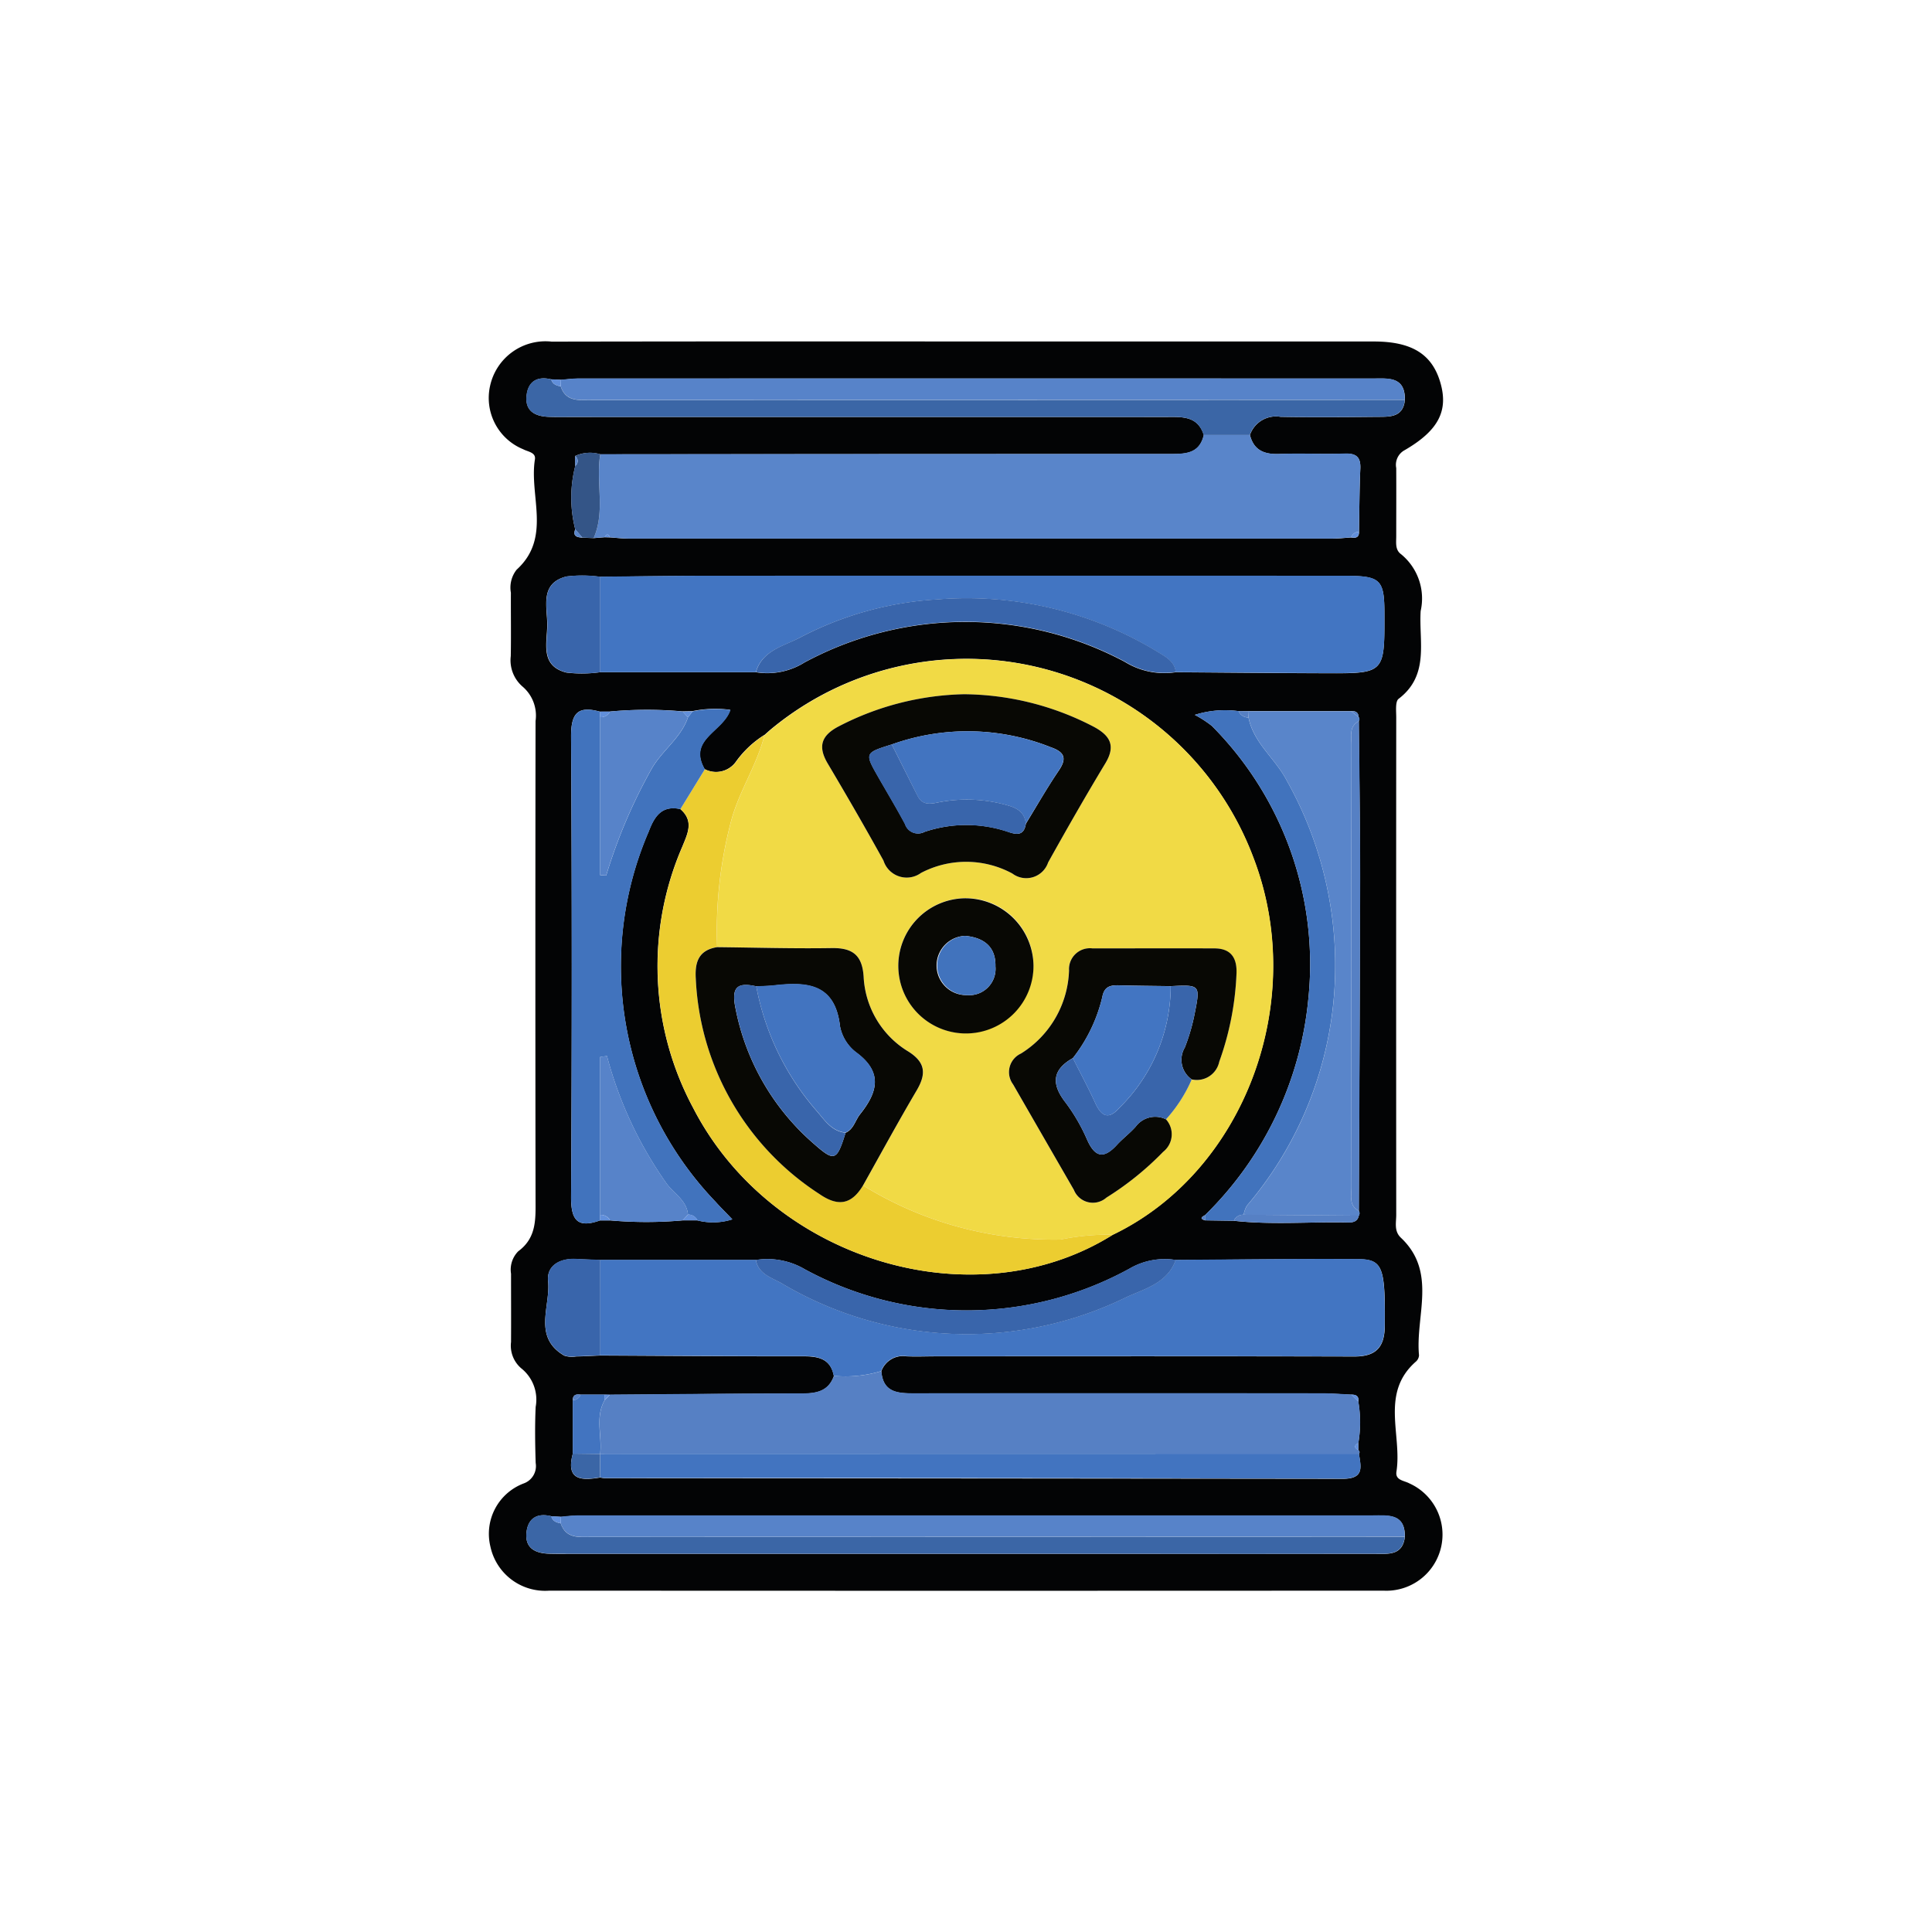 <svg xmlns="http://www.w3.org/2000/svg" width="81.396" height="81.396" viewBox="0 0 81.396 81.396">
  <g id="Grupo_845290" data-name="Grupo 845290" transform="translate(-240 -1286.742)">
    <rect id="Rectángulo_38178" data-name="Rectángulo 38178" width="81.396" height="81.396" transform="translate(240 1286.742)" fill="none"/>
    <g id="Grupo_845302" data-name="Grupo 845302" transform="translate(-1583.305 692.529)">
      <path id="Trazado_582869" data-name="Trazado 582869" d="M1864.026,608.6h17.157c1.592,0,2.448.527,2.8,1.715s-.058,2.028-1.5,2.864a.7.7,0,0,0-.354.753c.005.959,0,1.918,0,2.877,0,.271-.052.571.206.755a2.408,2.408,0,0,1,.823,2.391c-.081,1.288.383,2.7-.929,3.7-.146.111-.1.513-.1.78q-.007,10.48,0,20.961c0,.331-.1.688.2.967,1.535,1.451.6,3.287.76,4.952a.385.385,0,0,1-.137.267c-1.506,1.326-.571,3.082-.814,4.629-.058.372.321.375.549.5a2.365,2.365,0,0,1-1.1,4.517q-17.568.01-35.135,0a2.358,2.358,0,0,1-2.487-1.862,2.268,2.268,0,0,1,1.408-2.657.776.776,0,0,0,.5-.862c-.024-.787-.037-1.577,0-2.363a1.684,1.684,0,0,0-.611-1.626,1.255,1.255,0,0,1-.427-1.105c.006-.959,0-1.918,0-2.877a1.1,1.1,0,0,1,.305-.947c.783-.575.729-1.377.728-2.2q-.015-10.069,0-20.138a1.607,1.607,0,0,0-.544-1.449,1.462,1.462,0,0,1-.5-1.286c.016-.89,0-1.781.005-2.672a1.213,1.213,0,0,1,.242-.97c1.483-1.348.523-3.1.77-4.644.048-.3-.293-.321-.494-.43a2.333,2.333,0,0,1-1.393-2.677,2.388,2.388,0,0,1,2.593-1.857Q1855.294,608.591,1864.026,608.6Zm-15.251,44.371h-1.007c-.183-.024-.332,0-.332.235v2.256c-.3,1.12.365,1.134,1.155,1a1.4,1.4,0,0,0,.2.029q15.54.007,31.079.026c.928,0,.769-.5.688-1.053a.1.1,0,0,0-.028-.151v-.295a5.2,5.2,0,0,0,0-1.752c.039-.247-.112-.3-.31-.295-.409-.018-.818-.051-1.227-.052q-8.574-.005-17.149,0c-.692,0-1.339-.017-1.409-.933a.969.969,0,0,1,1.058-.63c.41.019.82,0,1.231,0,5.881,0,11.763-.008,17.644.008.922,0,1.272-.4,1.28-1.3.021-2.436-.078-2.795-1.111-2.8-2.563-.017-5.128.019-7.692.034a2.943,2.943,0,0,0-1.954.365,14.266,14.266,0,0,1-13.684.023,3.1,3.1,0,0,0-2.054-.388l-6.563,0c-.338-.014-.677-.024-1.014-.042-.678-.037-1.249.275-1.18.937.11,1.059-.66,2.348.679,3.133a1.036,1.036,0,0,0,.5.036c.338-.006.676-.026,1.015-.04,2.852.014,5.7.038,8.556.033.642,0,1.154.1,1.292.832-.241.674-.78.739-1.4.74-2.678,0-5.356.031-8.034.05Zm-1.234-39.545v.422a5.4,5.4,0,0,0,0,2.666c-.118.3.083.334.3.352l.477.018.464-.036.222.006c.272.018.544.053.816.053q14.8,0,29.59,0c.273,0,.545-.033.817-.05.187.031.337.009.333-.233.016-.886.016-1.773.056-2.658.022-.494-.169-.656-.655-.641-.921.029-1.844-.016-2.765.016-.625.022-1.069-.153-1.231-.8a1.16,1.16,0,0,1,1.29-.767c1.365.025,2.731.014,4.1,0,.514,0,1.068.019,1.139-.711.016-1.01-.722-.9-1.363-.9q-16.735-.006-33.47,0c-.238,0-.475.036-.713.054l-.411-.019c-.637-.159-1.009.123-1.05.742s.4.816.938.835c.308.011.616.006.925.006q12.537,0,25.073,0c.662,0,1.34-.067,1.6.761-.183.8-.787.8-1.436.8q-11.993,0-23.986.013A1.507,1.507,0,0,0,1847.541,613.422Zm1.465,10.768h-.432c-.957-.264-1.216.1-1.21,1.073q.06,9.68,0,19.361c-.005.979.257,1.348,1.224,1l.416,0a17.2,17.2,0,0,0,3.06,0h.621a2.659,2.659,0,0,0,1.471-.044c-.283-.3-.5-.508-.7-.734a14.333,14.333,0,0,1-2.822-15.605c.238-.627.542-1.116,1.331-.947.581.5.314,1.025.087,1.58a12.641,12.641,0,0,0,.455,11.011c3.317,6.441,11.855,9,17.688,5.338,5.544-2.671,8.245-9.861,5.9-15.916a12.909,12.909,0,0,0-20.352-5.339l-.252.223.009-.015a4.262,4.262,0,0,0-1.171,1.094,1.033,1.033,0,0,1-1.338.343c-.726-1.263.779-1.57,1.077-2.5a4.8,4.8,0,0,0-1.6.058l-.415.008A16.853,16.853,0,0,0,1849.006,624.19Zm-2.474,33.9c-.637-.159-1.009.123-1.05.742s.4.815.937.836c.274.01.548.006.822.006h22.806q5.6,0,11.2,0c.537,0,1.149.082,1.246-.711.016-1.01-.722-.9-1.363-.9q-16.735-.006-33.47,0c-.238,0-.475.035-.713.054Zm28.955-33.92a4.242,4.242,0,0,0-1.843.157,4.738,4.738,0,0,1,.718.466,14.228,14.228,0,0,1,4.066,11.48,14.713,14.713,0,0,1-4.357,9.134c-.141.072-.234.144,0,.216l1.215.018c1.6.178,3.2.037,4.8.072.208,0,.414-.027.465-.29a.185.185,0,0,0,0-.2c.019-4.69.047-9.379.054-14.069,0-2.19-.035-4.379-.054-6.569a.131.131,0,0,0-.007-.163c-.009-.207-.136-.265-.319-.253l-4.312,0Zm-26.9-1.639,6.563,0a2.956,2.956,0,0,0,2.045-.409,14.277,14.277,0,0,1,13.5-.027,3.169,3.169,0,0,0,2.143.436c2.119.015,4.237.037,6.356.043,2.443.008,2.443,0,2.437-2.486,0-1.467-.156-1.617-1.671-1.617q-13.434,0-26.868,0c-1.5,0-3.006.025-4.509.039a5.45,5.45,0,0,0-1.417-.012c-1.124.287-.806,1.259-.806,2.024s-.32,1.737.806,2.023A5.474,5.474,0,0,0,1848.59,622.533Z" transform="translate(0 0)" fill="#030405"/>
      <path id="Trazado_582870" data-name="Trazado 582870" d="M1892.834,676.591a12.909,12.909,0,0,1,20.351,5.339c2.34,6.054-.36,13.244-5.9,15.915a10.156,10.156,0,0,0-2.22.205,15.27,15.27,0,0,1-8.316-2.28c.751-1.339,1.486-2.688,2.262-4.012.4-.677.384-1.161-.342-1.626a3.906,3.906,0,0,1-1.894-3.132c-.057-.934-.458-1.247-1.353-1.233-1.606.026-3.214-.022-4.82-.039a18.092,18.092,0,0,1,.574-5.253c.329-1.295,1.1-2.393,1.42-3.677l-.009.015Zm16.674,16.393a6.087,6.087,0,0,0,1.083-1.679.966.966,0,0,0,1.161-.747,12.378,12.378,0,0,0,.726-3.709c.026-.665-.238-1.061-.934-1.064-1.71-.008-3.421-.005-5.132,0a.881.881,0,0,0-.99.929,4.287,4.287,0,0,1-2.025,3.5.861.861,0,0,0-.332,1.3q1.284,2.219,2.56,4.442a.862.862,0,0,0,1.373.327,12.652,12.652,0,0,0,2.389-1.928A.94.94,0,0,0,1909.509,692.984ZM1901,675.075a11.983,11.983,0,0,0-5.277,1.353c-.74.384-.89.851-.464,1.57.8,1.351,1.589,2.712,2.349,4.087a1.024,1.024,0,0,0,1.579.519,4.1,4.1,0,0,1,3.85.025.972.972,0,0,0,1.508-.468c.782-1.4,1.579-2.8,2.409-4.171.455-.753.2-1.18-.5-1.551A11.982,11.982,0,0,0,1901,675.075Zm2.927,11.429a2.848,2.848,0,1,0-2.782,2.856A2.9,2.9,0,0,0,1903.927,686.5Z" transform="translate(-37.081 -51.614)" fill="#f1da45"/>
      <path id="Trazado_582871" data-name="Trazado 582871" d="M1897.289,632.063c-.272.017-.545.049-.817.05q-14.795,0-29.59,0c-.272,0-.544-.034-.816-.053-.07-.149-.144-.162-.222-.006l-.464.036c.5-1.145.083-2.363.279-3.533q11.993-.009,23.985-.013c.65,0,1.254,0,1.436-.8h1.947c.162.65.606.825,1.232.8.92-.032,1.844.013,2.765-.016.485-.015.677.147.654.641-.04.885-.039,1.772-.056,2.658A.351.351,0,0,0,1897.289,632.063Z" transform="translate(-17.062 -15.209)" fill="#5985ca"/>
      <path id="Trazado_582872" data-name="Trazado 582872" d="M1866.7,796.583l6.563,0c.11.6.668.749,1.086.987a15.292,15.292,0,0,0,14.565.565c.757-.34,1.7-.59,2.04-1.552,2.564-.015,5.128-.051,7.692-.034,1.033.007,1.133.366,1.112,2.8-.008.9-.358,1.3-1.28,1.3-5.881-.016-11.763-.008-17.644-.008-.41,0-.821.016-1.231,0a.969.969,0,0,0-1.058.63,5.221,5.221,0,0,1-2,.2c-.138-.734-.65-.833-1.292-.832-2.852.006-5.7-.019-8.556-.033Z" transform="translate(-18.115 -149.293)" fill="#4275c2"/>
      <path id="Trazado_582873" data-name="Trazado 582873" d="M1866.7,656.632c1.5-.014,3.006-.038,4.509-.039q13.434-.005,26.868,0c1.515,0,1.668.149,1.671,1.617.006,2.488.006,2.494-2.437,2.486-2.119-.007-4.237-.028-6.356-.043-.057-.427-.376-.615-.707-.814a15.443,15.443,0,0,0-9.353-2.245,14.207,14.207,0,0,0-5.763,1.6c-.678.367-1.6.535-1.869,1.462l-6.563,0Z" transform="translate(-18.115 -38.124)" fill="#4275c2"/>
      <path id="Trazado_582874" data-name="Trazado 582874" d="M1876.436,819.718a5.222,5.222,0,0,0,2-.2c.07.916.717.934,1.409.933q8.574-.009,17.149,0c.409,0,.818.034,1.227.052l.31.295a5.178,5.178,0,0,1,0,1.752c-.182.1-.185.2,0,.294a.1.1,0,0,1,.028.151l-31.97.006c.09-.749-.22-1.531.187-2.254l.231-.241c2.678-.019,5.355-.047,8.033-.05C1875.656,820.458,1876.195,820.392,1876.436,819.718Z" transform="translate(-17.997 -167.54)" fill="#5680c4"/>
      <path id="Trazado_582875" data-name="Trazado 582875" d="M1887.132,708.214a15.274,15.274,0,0,0,8.316,2.28,10.145,10.145,0,0,1,2.22-.206c-5.834,3.658-14.372,1.1-17.688-5.338a12.641,12.641,0,0,1-.455-11.011c.227-.555.493-1.083-.087-1.58l1.032-1.681a1.033,1.033,0,0,0,1.338-.343,4.27,4.27,0,0,1,1.171-1.094c-.317,1.284-1.091,2.382-1.42,3.677a18.086,18.086,0,0,0-.573,5.253c-.775.124-.948.615-.9,1.332a11.414,11.414,0,0,0,5.2,9.063C1886.081,709.119,1886.648,709.019,1887.132,708.214Z" transform="translate(-27.468 -64.058)" fill="#eccd30"/>
      <path id="Trazado_582876" data-name="Trazado 582876" d="M1866.38,686.44l-1.032,1.681c-.79-.17-1.093.319-1.331.946a14.332,14.332,0,0,0,2.822,15.605c.2.226.416.437.7.734a2.659,2.659,0,0,1-1.471.044.419.419,0,0,0-.4-.245c-.053-.607-.6-.888-.909-1.319a16.694,16.694,0,0,1-2.505-5.365l-.286.043v6.884c-.967.345-1.23-.024-1.224-1q.052-9.68,0-19.361c-.006-.972.253-1.337,1.21-1.073q.006.117.012.234V690.9l.257.019a22.5,22.5,0,0,1,1.93-4.525c.449-.765,1.224-1.279,1.515-2.139l.193-.253a4.805,4.805,0,0,1,1.6-.058C1867.159,684.87,1865.655,685.177,1866.38,686.44Z" transform="translate(-13.378 -59.819)" fill="#4173bd"/>
      <path id="Trazado_582877" data-name="Trazado 582877" d="M1998.718,684.341l4.312,0,.319.253a.13.13,0,0,1,.007.163c-.434.23-.312.645-.313,1q-.009,9.317,0,18.635c0,.356-.122.772.313,1a.183.183,0,0,1,0,.2l-4.854-.036a1.161,1.161,0,0,1,.135-.38,15.588,15.588,0,0,0,3.628-8.387,15.888,15.888,0,0,0-1.941-9.516c-.48-.934-1.4-1.583-1.616-2.664Z" transform="translate(-122.8 -60.163)" fill="#5985ca"/>
      <path id="Trazado_582878" data-name="Trazado 582878" d="M1866.671,836.424l31.97-.006c.082.552.24,1.055-.688,1.053q-15.539-.041-31.079-.026a1.413,1.413,0,0,1-.2-.029q0-.492-.008-.984Z" transform="translate(-18.082 -180.961)" fill="#4274c0"/>
      <path id="Trazado_582879" data-name="Trazado 582879" d="M1858.639,616.231c.237-.019.475-.054.713-.054q16.735,0,33.471,0c.642,0,1.379-.108,1.363.9q-17.143.006-34.286.008c-.5,0-1.06.078-1.276-.576Z" transform="translate(-11.696 -6.021)" fill="#5783c9"/>
      <path id="Trazado_582880" data-name="Trazado 582880" d="M1858.639,849.1c.237-.019.475-.054.713-.054q16.735,0,33.471,0c.642,0,1.379-.108,1.363.9q-17.143.005-34.286.008c-.5,0-1.06.078-1.276-.576Z" transform="translate(-11.696 -190.991)" fill="#5783c9"/>
      <path id="Trazado_582881" data-name="Trazado 582881" d="M1853.03,616.491c.216.654.776.576,1.276.576q17.143,0,34.286-.008c-.071.73-.625.707-1.139.711-1.365.01-2.732.022-4.1,0a1.16,1.16,0,0,0-1.29.767h-1.946c-.261-.828-.939-.761-1.6-.761q-12.536.005-25.073,0c-.308,0-.617.005-.925-.006-.541-.019-.978-.217-.937-.835s.413-.9,1.05-.742C1852.68,616.4,1852.852,616.452,1853.03,616.491Z" transform="translate(-6.102 -5.998)" fill="#3b66a6"/>
      <path id="Trazado_582882" data-name="Trazado 582882" d="M1990.766,684.464c.213,1.082,1.136,1.731,1.616,2.664a15.887,15.887,0,0,1,1.941,9.516,15.587,15.587,0,0,1-3.627,8.387,1.164,1.164,0,0,0-.135.38.429.429,0,0,0-.413.254l-1.215-.018c0-.072,0-.144,0-.216a14.717,14.717,0,0,0,4.356-9.134,14.229,14.229,0,0,0-4.066-11.48,4.74,4.74,0,0,0-.718-.466,4.243,4.243,0,0,1,1.844-.157A.444.444,0,0,0,1990.766,684.464Z" transform="translate(-114.861 -60.021)" fill="#4173bd"/>
      <path id="Trazado_582883" data-name="Trazado 582883" d="M1853.03,849.361c.216.654.776.576,1.276.576q17.143,0,34.286-.008c-.1.794-.708.71-1.246.711q-5.6.01-11.2,0h-22.806c-.274,0-.548,0-.822-.006-.54-.02-.978-.218-.937-.836s.413-.9,1.05-.742C1852.68,849.274,1852.852,849.322,1853.03,849.361Z" transform="translate(-6.102 -190.968)" fill="#3b66a6"/>
      <path id="Trazado_582884" data-name="Trazado 582884" d="M1898.612,664.33c.272-.928,1.19-1.1,1.869-1.462a14.2,14.2,0,0,1,5.763-1.6,15.443,15.443,0,0,1,9.353,2.245c.331.2.65.387.707.814a3.17,3.17,0,0,1-2.143-.436,14.277,14.277,0,0,0-13.5.027A2.955,2.955,0,0,1,1898.612,664.33Z" transform="translate(-43.459 -41.802)" fill="#3965ab"/>
      <path id="Trazado_582885" data-name="Trazado 582885" d="M1916.3,796.561c-.338.962-1.283,1.212-2.041,1.552a15.292,15.292,0,0,1-14.565-.565c-.418-.239-.977-.384-1.086-.987a3.094,3.094,0,0,1,2.054.388,14.266,14.266,0,0,0,13.684-.023A2.943,2.943,0,0,1,1916.3,796.561Z" transform="translate(-43.459 -149.267)" fill="#3965ab"/>
      <path id="Trazado_582886" data-name="Trazado 582886" d="M1866.706,761.659V755l.286-.043a16.7,16.7,0,0,0,2.505,5.365c.307.431.856.712.909,1.319l-.223.246a17.193,17.193,0,0,1-3.06,0A.427.427,0,0,0,1866.706,761.659Z" transform="translate(-18.116 -116.259)" fill="#5783c9"/>
      <path id="Trazado_582887" data-name="Trazado 582887" d="M1870.388,684.386c-.291.86-1.066,1.374-1.515,2.139a22.506,22.506,0,0,0-1.93,4.525l-.257-.019v-6.654a.419.419,0,0,0,.42-.236,16.843,16.843,0,0,1,3.061,0Z" transform="translate(-18.1 -59.952)" fill="#5783c9"/>
      <path id="Trazado_582888" data-name="Trazado 582888" d="M1857.963,656.555v4.024a5.472,5.472,0,0,1-1.416.012c-1.126-.286-.8-1.259-.806-2.023s-.318-1.737.806-2.024A5.451,5.451,0,0,1,1857.963,656.555Z" transform="translate(-9.373 -38.046)" fill="#3965ab"/>
      <path id="Trazado_582889" data-name="Trazado 582889" d="M1857.761,796.538v4.024c-.338.014-.676.033-1.014.04a1.038,1.038,0,0,1-.5-.036c-1.338-.785-.568-2.075-.679-3.133-.069-.662.5-.974,1.18-.937C1857.085,796.514,1857.423,796.524,1857.761,796.538Z" transform="translate(-9.171 -149.248)" fill="#3965ab"/>
      <path id="Trazado_582890" data-name="Trazado 582890" d="M2020.843,707c-.436-.229-.313-.644-.313-1q-.009-9.318,0-18.635c0-.357-.121-.772.313-1,.02,2.19.057,4.379.054,6.569C2020.89,697.62,2020.862,702.31,2020.843,707Z" transform="translate(-140.286 -61.771)" fill="#5680c4"/>
      <path id="Trazado_582891" data-name="Trazado 582891" d="M1862.016,631.472c-.2,1.169.224,2.387-.279,3.533l-.478-.018-.3-.352a5.393,5.393,0,0,1,0-2.666.267.267,0,0,0,0-.422A1.507,1.507,0,0,1,1862.016,631.472Z" transform="translate(-13.42 -18.124)" fill="#345587"/>
      <path id="Trazado_582892" data-name="Trazado 582892" d="M1862.429,824.548c-.406.723-.1,1.5-.186,2.254l-.007.007-1.147-.014q0-1.128,0-2.256a.343.343,0,0,0,.332-.235l1.007,0C1862.429,824.386,1862.429,824.467,1862.429,824.548Z" transform="translate(-13.654 -171.339)" fill="#4274c0"/>
      <path id="Trazado_582893" data-name="Trazado 582893" d="M1996.49,787.727a.429.429,0,0,1,.414-.254l4.854.036c-.051.263-.257.3-.465.291C1999.692,787.764,1998.088,787.906,1996.49,787.727Z" transform="translate(-121.204 -142.084)" fill="#5680c4"/>
      <path id="Trazado_582894" data-name="Trazado 582894" d="M1860.811,836.414l1.147.014q0,.492.008.984C1861.176,837.548,1860.516,837.534,1860.811,836.414Z" transform="translate(-13.376 -180.958)" fill="#3b66a6"/>
      <path id="Trazado_582895" data-name="Trazado 582895" d="M1883.61,787.7l.223-.246a.418.418,0,0,1,.4.245Z" transform="translate(-31.542 -142.072)" fill="#618fdb"/>
      <path id="Trazado_582896" data-name="Trazado 582896" d="M1857.095,616.659c-.178-.039-.35-.087-.4-.3l.411.019Q1857.1,616.518,1857.095,616.659Z" transform="translate(-10.167 -6.167)" fill="#618fdb"/>
      <path id="Trazado_582897" data-name="Trazado 582897" d="M1997.885,684.592a.445.445,0,0,1-.418-.27l.431.006C1997.894,684.416,1997.889,684.5,1997.885,684.592Z" transform="translate(-121.98 -60.15)" fill="#5680c4"/>
      <path id="Trazado_582898" data-name="Trazado 582898" d="M1883.828,684.623l-.221-.244.415-.008Z" transform="translate(-31.54 -60.188)" fill="#618fdb"/>
      <path id="Trazado_582899" data-name="Trazado 582899" d="M1866.706,787.522a.427.427,0,0,1,.416.233l-.416,0C1866.707,787.675,1866.706,787.6,1866.706,787.522Z" transform="translate(-18.116 -142.123)" fill="#618fdb"/>
      <path id="Trazado_582900" data-name="Trazado 582900" d="M1867.058,684.411a.418.418,0,0,1-.42.236q-.006-.117-.012-.234Z" transform="translate(-18.052 -60.221)" fill="#618fdb"/>
      <path id="Trazado_582901" data-name="Trazado 582901" d="M2020.51,647.843a.351.351,0,0,1,.332-.233C2020.846,647.852,2020.7,647.874,2020.51,647.843Z" transform="translate(-140.283 -30.99)" fill="#618fdb"/>
      <path id="Trazado_582902" data-name="Trazado 582902" d="M1861.428,824.276a.343.343,0,0,1-.332.235C1861.1,824.275,1861.245,824.252,1861.428,824.276Z" transform="translate(-13.659 -171.31)" fill="#5680c4"/>
      <path id="Trazado_582903" data-name="Trazado 582903" d="M1857.095,849.529c-.178-.039-.35-.087-.4-.3l.411.019Z" transform="translate(-10.167 -191.137)" fill="#618fdb"/>
      <path id="Trazado_582904" data-name="Trazado 582904" d="M1900.557,688.232l-.251.223Z" transform="translate(-44.804 -63.256)" fill="#eccd30"/>
      <path id="Trazado_582905" data-name="Trazado 582905" d="M2020.846,684.586l-.318-.253C2020.71,684.32,2020.838,684.379,2020.846,684.586Z" transform="translate(-140.297 -60.157)" fill="#5680c4"/>
      <path id="Trazado_582906" data-name="Trazado 582906" d="M1990.033,787.57c0,.072,0,.144,0,.216C1989.8,787.714,1989.892,787.642,1990.033,787.57Z" transform="translate(-115.962 -142.161)" fill="#5680c4"/>
      <path id="Trazado_582907" data-name="Trazado 582907" d="M1861.6,632.061a.267.267,0,0,1,0,.422Q1861.6,632.272,1861.6,632.061Z" transform="translate(-14.063 -18.639)" fill="#5985ca"/>
      <path id="Trazado_582908" data-name="Trazado 582908" d="M1867.6,824.554q0-.121,0-.242l.231,0Z" transform="translate(-18.829 -171.345)" fill="#618fdb"/>
      <path id="Trazado_582909" data-name="Trazado 582909" d="M2021.458,834.55c-.184-.1-.182-.2,0-.294C2021.459,834.354,2021.458,834.452,2021.458,834.55Z" transform="translate(-140.927 -179.244)" fill="#618fdb"/>
      <path id="Trazado_582910" data-name="Trazado 582910" d="M1867.634,648.267c.078-.156.152-.144.222.006Z" transform="translate(-18.853 -31.423)" fill="#618fdb"/>
      <path id="Trazado_582911" data-name="Trazado 582911" d="M1861.47,647.073l.3.352C1861.554,647.407,1861.352,647.376,1861.47,647.073Z" transform="translate(-13.929 -30.563)" fill="#5985ca"/>
      <path id="Trazado_582912" data-name="Trazado 582912" d="M2020.789,824.6l-.31-.295C2020.677,824.3,2020.827,824.352,2020.789,824.6Z" transform="translate(-140.259 -171.339)" fill="#618fdb"/>
      <path id="Trazado_582913" data-name="Trazado 582913" d="M1893.293,742.7c-.484.805-1.051.906-1.845.354a11.415,11.415,0,0,1-5.2-9.063c-.045-.717.128-1.208.9-1.332,1.607.017,3.214.065,4.82.039.894-.015,1.3.3,1.353,1.233a3.906,3.906,0,0,0,1.894,3.132c.726.465.738.948.342,1.626C1894.779,740.01,1894.044,741.359,1893.293,742.7Zm-4.5-8.39c-.872-.2-1.045.107-.865.963a10.088,10.088,0,0,0,3.288,5.667c.875.77.97.736,1.342-.458.345-.153.406-.525.613-.784.737-.922.972-1.765-.163-2.6a1.808,1.808,0,0,1-.684-1.1c-.21-1.837-1.433-1.882-2.821-1.72C1889.271,734.3,1889.032,734.3,1888.8,734.307Z" transform="translate(-33.629 -98.542)" fill="#080804"/>
      <path id="Trazado_582914" data-name="Trazado 582914" d="M1918.151,680.865a11.982,11.982,0,0,1,5.453,1.364c.7.372.955.8.5,1.551-.83,1.374-1.626,2.769-2.408,4.171a.973.973,0,0,1-1.508.468,4.094,4.094,0,0,0-3.849-.025,1.025,1.025,0,0,1-1.58-.519c-.759-1.375-1.547-2.736-2.348-4.087-.426-.719-.276-1.186.464-1.57A11.984,11.984,0,0,1,1918.151,680.865Zm2.607,5.456c.462-.755.9-1.525,1.4-2.26.348-.521.2-.769-.345-.961a9.481,9.481,0,0,0-6.7-.121c-1.151.362-1.151.362-.562,1.391.374.653.763,1.3,1.117,1.962a.576.576,0,0,0,.818.333,5.5,5.5,0,0,1,3.53,0C1920.4,686.8,1920.68,686.81,1920.758,686.321Z" transform="translate(-54.232 -57.404)" fill="#080804"/>
      <path id="Trazado_582915" data-name="Trazado 582915" d="M1957.057,740.11a.939.939,0,0,1-.119,1.37,12.644,12.644,0,0,1-2.389,1.928.862.862,0,0,1-1.373-.327q-1.281-2.221-2.56-4.442a.861.861,0,0,1,.332-1.3,4.288,4.288,0,0,0,2.025-3.5.881.881,0,0,1,.99-.93c1.711,0,3.421-.006,5.132,0,.7,0,.96.4.933,1.064a12.381,12.381,0,0,1-.726,3.709.966.966,0,0,1-1.161.747,1.008,1.008,0,0,1-.291-1.342,8.185,8.185,0,0,0,.42-1.45c.237-1.193.223-1.2-1.013-1.137-.718-.011-1.437-.014-2.155-.035-.374-.01-.646.032-.729.5a6.637,6.637,0,0,1-1.237,2.565c-.88.495-.912,1.1-.311,1.871a7.78,7.78,0,0,1,.914,1.579c.333.742.705.8,1.244.215.25-.274.554-.5.8-.778A1.021,1.021,0,0,1,1957.057,740.11Z" transform="translate(-84.629 -98.74)" fill="#080804"/>
      <path id="Trazado_582916" data-name="Trazado 582916" d="M1933.462,725.49a2.848,2.848,0,1,1-2.913-2.832A2.876,2.876,0,0,1,1933.462,725.49Zm-2.879-1.248a1.248,1.248,0,0,0,.068,2.495,1.111,1.111,0,0,0,1.208-1.211C1931.877,724.7,1931.374,724.316,1930.583,724.241Z" transform="translate(-66.615 -90.6)" fill="#080804"/>
      <path id="Trazado_582917" data-name="Trazado 582917" d="M1964.876,740.592c1.236-.059,1.25-.056,1.013,1.137a8.184,8.184,0,0,1-.42,1.45,1.008,1.008,0,0,0,.291,1.342,6.079,6.079,0,0,1-1.083,1.68,1.021,1.021,0,0,0-1.274.308c-.246.278-.55.5-.8.778-.539.589-.911.527-1.244-.215a7.778,7.778,0,0,0-.915-1.579c-.6-.775-.569-1.376.311-1.871.317.633.653,1.257.947,1.9.275.6.585.686,1.036.169A7.21,7.21,0,0,0,1964.876,740.592Z" transform="translate(-92.248 -104.83)" fill="#3965ab"/>
      <path id="Trazado_582918" data-name="Trazado 582918" d="M1898.676,740.3c.237-.012.475-.012.71-.039,1.388-.162,2.611-.117,2.821,1.72a1.807,1.807,0,0,0,.684,1.1c1.135.837.9,1.681.162,2.6-.207.259-.268.631-.613.784-.57-.056-.866-.5-1.188-.88A11.112,11.112,0,0,1,1898.676,740.3Z" transform="translate(-43.51 -104.537)" fill="#4274c0"/>
      <path id="Trazado_582919" data-name="Trazado 582919" d="M1895.088,740.456a11.112,11.112,0,0,0,2.578,5.292c.322.379.617.824,1.188.88-.372,1.194-.467,1.228-1.342.458a10.086,10.086,0,0,1-3.289-5.667C1894.043,740.563,1894.216,740.255,1895.088,740.456Z" transform="translate(-39.922 -104.691)" fill="#3965ab"/>
      <path id="Trazado_582920" data-name="Trazado 582920" d="M1926.428,688.993a9.48,9.48,0,0,1,6.7.121c.544.192.693.44.345.961-.492.735-.933,1.5-1.4,2.259-.047-.487-.373-.669-.8-.782a6.2,6.2,0,0,0-2.906-.111c-.383.082-.666.091-.855-.282C1927.15,690.438,1926.79,689.715,1926.428,688.993Z" transform="translate(-65.553 -63.418)" fill="#4274c0"/>
      <path id="Trazado_582921" data-name="Trazado 582921" d="M1922.757,691.145c.362.722.722,1.445,1.088,2.165.19.373.473.364.855.282a6.2,6.2,0,0,1,2.906.111c.429.113.754.3.8.783-.078.49-.357.478-.75.349a5.5,5.5,0,0,0-3.53,0,.575.575,0,0,1-.818-.333c-.354-.664-.743-1.309-1.117-1.962C1921.606,691.507,1921.606,691.507,1922.757,691.145Z" transform="translate(-61.882 -65.57)" fill="#3965ab"/>
      <path id="Trazado_582922" data-name="Trazado 582922" d="M1967.65,740.527a7.212,7.212,0,0,1-2.139,5.1c-.451.517-.76.435-1.036-.169-.294-.644-.63-1.268-.947-1.9a6.644,6.644,0,0,0,1.237-2.565c.083-.468.355-.51.729-.5C1966.213,740.512,1966.932,740.516,1967.65,740.527Z" transform="translate(-95.023 -104.765)" fill="#4275c2"/>
      <path id="Trazado_582923" data-name="Trazado 582923" d="M1936.8,730.36c.791.075,1.294.457,1.276,1.283a1.111,1.111,0,0,1-1.208,1.211,1.248,1.248,0,0,1-.068-2.494Z" transform="translate(-72.833 -96.718)" fill="#4173bd"/>
    </g>
  </g>
</svg>
